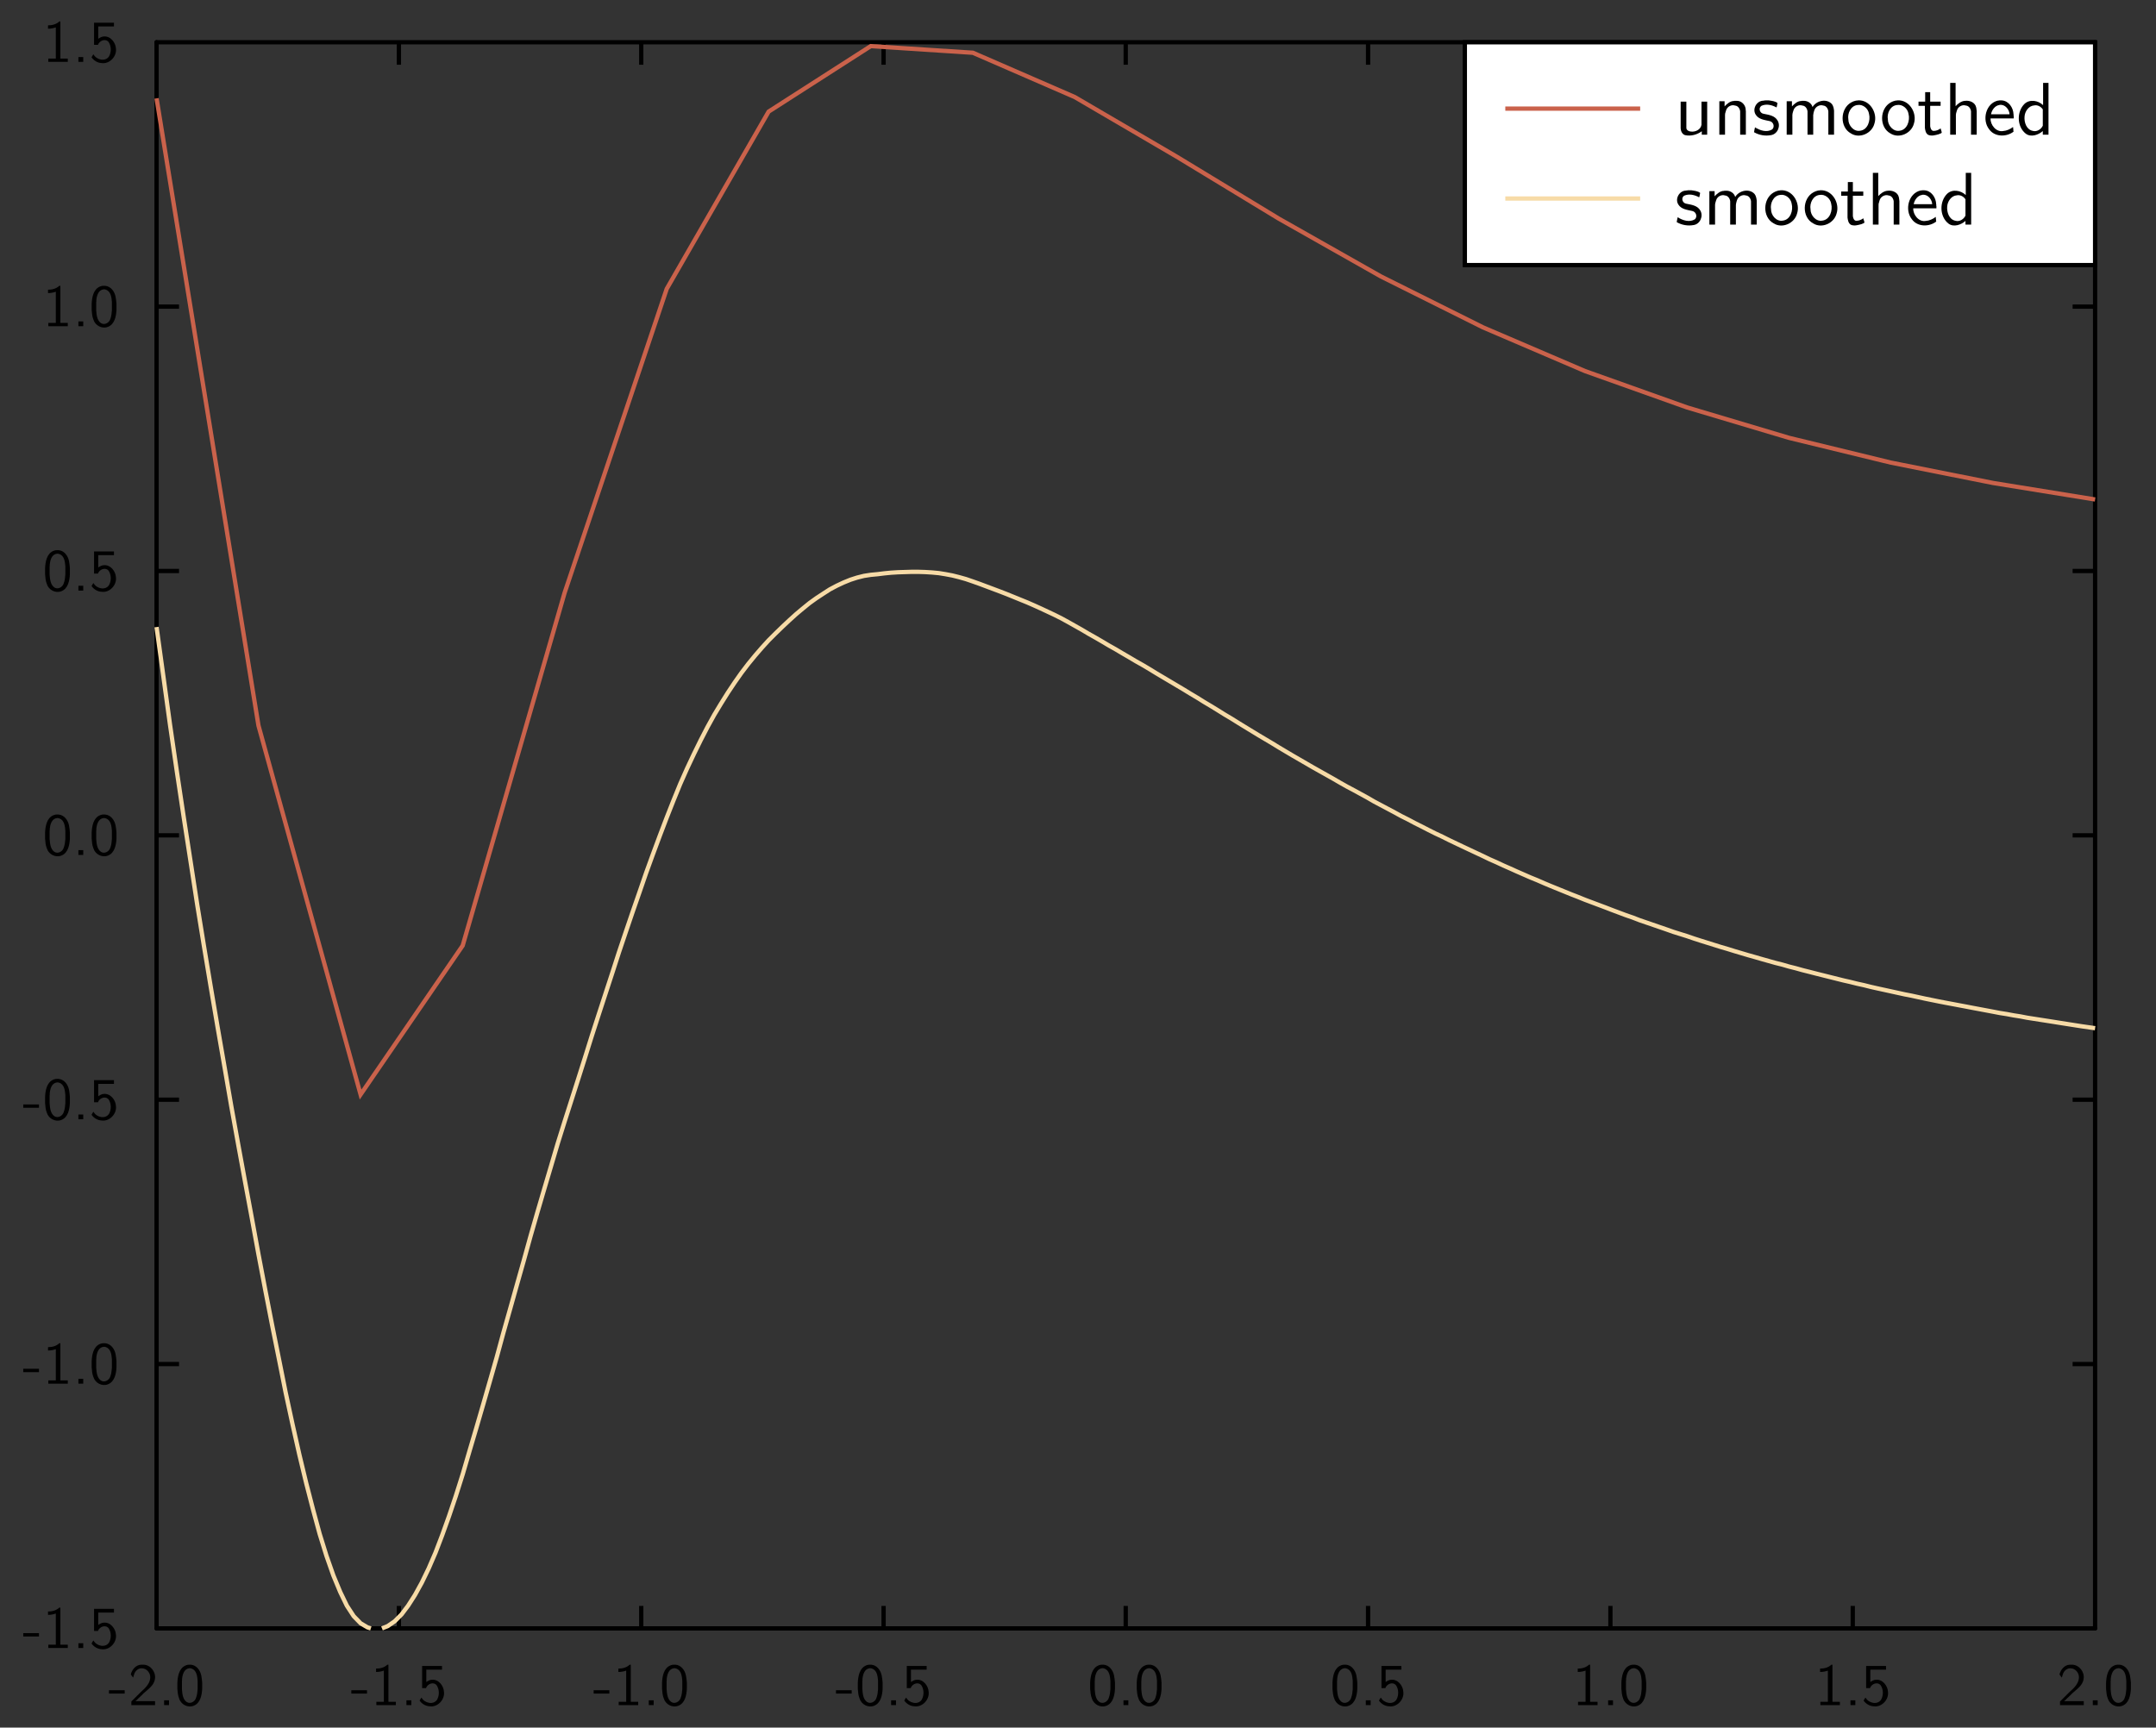 <?xml version="1.0" encoding="UTF-8"?>
<svg xmlns="http://www.w3.org/2000/svg" xmlns:xlink="http://www.w3.org/1999/xlink" width="285.465pt" height="228.772pt" viewBox="0 0 285.465 228.772" version="1.1">
<rect x="0" y="0" width="285.465" height="228.772" fill="#333333" stroke="none"/>
<g id="surface1">
<path style="fill:none;stroke-width:0.02;stroke-linecap:butt;stroke-linejoin:miter;stroke:rgb(0%,0%,0%);stroke-opacity:1;stroke-miterlimit:10;" d="M 0.696 1.663 L 0.801 1.663 " transform="matrix(28.346,0,0,-28.346,1,227.772)"/>
<path style="fill:none;stroke-width:0.02;stroke-linecap:butt;stroke-linejoin:miter;stroke:rgb(0%,0%,0%);stroke-opacity:1;stroke-miterlimit:10;" d="M 0.696 2.898 L 0.801 2.898 " transform="matrix(28.346,0,0,-28.346,1,227.772)"/>
<path style="fill:none;stroke-width:0.02;stroke-linecap:butt;stroke-linejoin:miter;stroke:rgb(0%,0%,0%);stroke-opacity:1;stroke-miterlimit:10;" d="M 0.696 4.133 L 0.801 4.133 " transform="matrix(28.346,0,0,-28.346,1,227.772)"/>
<path style="fill:none;stroke-width:0.02;stroke-linecap:butt;stroke-linejoin:miter;stroke:rgb(0%,0%,0%);stroke-opacity:1;stroke-miterlimit:10;" d="M 0.696 5.368 L 0.801 5.368 " transform="matrix(28.346,0,0,-28.346,1,227.772)"/>
<path style="fill:none;stroke-width:0.02;stroke-linecap:butt;stroke-linejoin:miter;stroke:rgb(0%,0%,0%);stroke-opacity:1;stroke-miterlimit:10;" d="M 0.696 6.603 L 0.801 6.603 " transform="matrix(28.346,0,0,-28.346,1,227.772)"/>
<path style="fill:none;stroke-width:0.02;stroke-linecap:round;stroke-linejoin:miter;stroke:rgb(0%,0%,0%);stroke-opacity:1;stroke-miterlimit:10;" d="M 0.696 0.428 L 0.696 7.838 " transform="matrix(28.346,0,0,-28.346,1,227.772)"/>
<path style=" stroke:none;fill-rule:nonzero;fill:rgb(0%,0%,0%);fill-opacity:1;" d="M 5.16 216.266 L 5.16 216.711 L 3.078 216.711 L 3.078 216.266 Z M 5.16 216.266 Z M 5.16 216.266 "/>
<path style=" stroke:none;fill-rule:nonzero;fill:rgb(0%,0%,0%);fill-opacity:1;" d="M 7.992 212.887 L 7.992 217.781 L 8 217.797 L 8.977 217.797 L 8.977 218.234 L 6.398 218.234 L 6.398 217.797 L 7.375 217.797 L 7.391 217.781 L 7.391 213.672 C 7.055 213.781 6.707 213.855 6.359 213.848 L 6.359 213.402 C 6.883 213.41 7.453 213.266 7.852 212.887 Z M 7.992 212.887 Z M 7.992 212.887 "/>
<path style=" stroke:none;fill-rule:nonzero;fill:rgb(0%,0%,0%);fill-opacity:1;" d="M 11.023 217.602 L 11.023 218.234 L 10.383 218.234 L 10.383 217.602 Z M 11.023 217.602 Z M 11.023 217.602 "/>
<path style=" stroke:none;fill-rule:nonzero;fill:rgb(0%,0%,0%);fill-opacity:1;" d="M 15.09 213.051 L 15.09 213.543 L 13.023 213.543 L 13.008 213.551 L 13.008 215.18 C 13.199 215.051 13.469 214.887 13.723 214.879 C 14.621 214.781 15.309 215.664 15.352 216.48 C 15.477 217.52 14.5 218.555 13.453 218.395 C 12.93 218.379 12.422 218.07 12.121 217.641 C 12.207 217.52 12.277 217.316 12.383 217.242 C 12.754 217.973 13.961 218.266 14.445 217.496 C 14.754 216.918 14.746 216.18 14.391 215.625 C 13.977 215.094 13.16 215.418 12.969 215.98 L 12.453 215.98 L 12.453 213.051 Z M 15.09 213.051 Z M 15.09 213.051 "/>
<path style=" stroke:none;fill-rule:nonzero;fill:rgb(0%,0%,0%);fill-opacity:1;" d="M 5.16 181.258 L 5.16 181.703 L 3.078 181.703 L 3.078 181.258 Z M 5.16 181.258 Z M 5.16 181.258 "/>
<path style=" stroke:none;fill-rule:nonzero;fill:rgb(0%,0%,0%);fill-opacity:1;" d="M 7.992 177.879 L 7.992 182.777 L 8 182.793 L 8.977 182.793 L 8.977 183.227 L 6.398 183.227 L 6.398 182.793 L 7.375 182.793 L 7.391 182.777 L 7.391 178.664 C 7.055 178.773 6.707 178.848 6.359 178.84 L 6.359 178.395 C 6.883 178.402 7.453 178.258 7.852 177.879 Z M 7.992 177.879 Z M 7.992 177.879 "/>
<path style=" stroke:none;fill-rule:nonzero;fill:rgb(0%,0%,0%);fill-opacity:1;" d="M 11.023 182.594 L 11.023 183.227 L 10.383 183.227 L 10.383 182.594 Z M 11.023 182.594 Z M 11.023 182.594 "/>
<path style=" stroke:none;fill-rule:nonzero;fill:rgb(0%,0%,0%);fill-opacity:1;" d="M 13.914 177.879 C 14.668 177.934 15.168 178.625 15.301 179.324 C 15.375 179.641 15.391 179.941 15.422 180.258 L 15.422 181.07 C 15.383 181.895 15.184 182.98 14.285 183.316 C 13.508 183.625 12.598 183.141 12.367 182.348 C 12.191 181.926 12.176 181.496 12.137 181.07 L 12.137 180.258 C 12.176 179.434 12.352 178.34 13.238 177.973 L 13.277 177.957 L 13.309 177.949 L 13.352 177.934 L 13.469 177.902 L 13.539 177.887 L 13.629 177.887 L 13.645 177.879 Z M 13.914 177.879 Z M 13.668 178.363 C 13 178.441 12.801 179.242 12.754 179.785 L 12.754 179.996 L 12.738 180.012 L 12.738 181.117 C 12.785 181.688 12.824 182.426 13.352 182.809 C 13.836 183.141 14.477 182.77 14.613 182.25 C 14.754 181.871 14.785 181.496 14.816 181.117 L 14.816 180.012 C 14.77 179.434 14.691 178.625 14.023 178.395 L 13.969 178.379 L 13.953 178.363 L 13.883 178.363 L 13.867 178.348 L 13.684 178.348 Z M 13.668 178.363 Z M 13.668 178.363 "/>
<path style=" stroke:none;fill-rule:nonzero;fill:rgb(0%,0%,0%);fill-opacity:1;" d="M 5.16 146.254 L 5.16 146.695 L 3.078 146.695 L 3.078 146.254 Z M 5.16 146.254 Z M 5.16 146.254 "/>
<path style=" stroke:none;fill-rule:nonzero;fill:rgb(0%,0%,0%);fill-opacity:1;" d="M 7.746 142.871 C 8.5 142.926 9 143.617 9.137 144.316 C 9.207 144.633 9.223 144.934 9.254 145.254 L 9.254 146.062 C 9.215 146.887 9.016 147.973 8.121 148.309 C 7.34 148.617 6.43 148.133 6.199 147.34 C 6.023 146.918 6.008 146.492 5.969 146.062 L 5.969 145.254 C 6.008 144.426 6.184 143.332 7.07 142.965 L 7.113 142.949 L 7.145 142.941 L 7.184 142.926 L 7.301 142.895 L 7.375 142.879 L 7.461 142.879 L 7.477 142.871 Z M 7.746 142.871 Z M 7.5 143.355 C 6.832 143.434 6.637 144.234 6.586 144.777 L 6.586 144.988 L 6.57 145.008 L 6.57 146.109 C 6.621 146.68 6.66 147.418 7.184 147.801 C 7.668 148.133 8.309 147.762 8.445 147.246 C 8.586 146.863 8.621 146.492 8.652 146.109 L 8.652 145.008 C 8.605 144.426 8.523 143.617 7.859 143.387 L 7.801 143.371 L 7.785 143.355 L 7.715 143.355 L 7.699 143.34 L 7.516 143.34 Z M 7.5 143.355 Z M 7.5 143.355 "/>
<path style=" stroke:none;fill-rule:nonzero;fill:rgb(0%,0%,0%);fill-opacity:1;" d="M 11.023 147.586 L 11.023 148.219 L 10.383 148.219 L 10.383 147.586 Z M 11.023 147.586 Z M 11.023 147.586 "/>
<path style=" stroke:none;fill-rule:nonzero;fill:rgb(0%,0%,0%);fill-opacity:1;" d="M 15.09 143.039 L 15.09 143.531 L 13.023 143.531 L 13.008 143.539 L 13.008 145.164 C 13.199 145.039 13.469 144.871 13.723 144.863 C 14.621 144.77 15.309 145.648 15.352 146.465 C 15.477 147.508 14.5 148.539 13.453 148.379 C 12.93 148.363 12.422 148.055 12.121 147.625 C 12.207 147.508 12.277 147.301 12.383 147.227 C 12.754 147.957 13.961 148.254 14.445 147.48 C 14.754 146.902 14.746 146.164 14.391 145.609 C 13.977 145.078 13.16 145.402 12.969 145.965 L 12.453 145.965 L 12.453 143.039 Z M 15.09 143.039 Z M 15.09 143.039 "/>
<path style=" stroke:none;fill-rule:nonzero;fill:rgb(0%,0%,0%);fill-opacity:1;" d="M 7.746 107.863 C 8.5 107.918 9 108.609 9.137 109.309 C 9.207 109.625 9.223 109.926 9.254 110.246 L 9.254 111.055 C 9.215 111.879 9.016 112.969 8.121 113.301 C 7.34 113.609 6.43 113.125 6.199 112.332 C 6.023 111.91 6.008 111.484 5.969 111.055 L 5.969 110.246 C 6.008 109.418 6.184 108.324 7.07 107.957 L 7.113 107.941 L 7.145 107.934 L 7.184 107.918 L 7.301 107.887 L 7.375 107.871 L 7.461 107.871 L 7.477 107.863 Z M 7.746 107.863 Z M 7.5 108.348 C 6.832 108.426 6.637 109.23 6.586 109.77 L 6.586 109.984 L 6.57 110 L 6.57 111.102 C 6.621 111.672 6.66 112.41 7.184 112.793 C 7.668 113.125 8.309 112.754 8.445 112.238 C 8.586 111.855 8.621 111.484 8.652 111.102 L 8.652 110 C 8.605 109.418 8.523 108.609 7.859 108.379 L 7.801 108.363 L 7.785 108.348 L 7.715 108.348 L 7.699 108.332 L 7.516 108.332 Z M 7.5 108.348 Z M 7.5 108.348 "/>
<path style=" stroke:none;fill-rule:nonzero;fill:rgb(0%,0%,0%);fill-opacity:1;" d="M 11.023 112.578 L 11.023 113.215 L 10.383 113.215 L 10.383 112.578 Z M 11.023 112.578 Z M 11.023 112.578 "/>
<path style=" stroke:none;fill-rule:nonzero;fill:rgb(0%,0%,0%);fill-opacity:1;" d="M 13.914 107.863 C 14.668 107.918 15.168 108.609 15.301 109.309 C 15.375 109.625 15.391 109.926 15.422 110.246 L 15.422 111.055 C 15.383 111.879 15.184 112.969 14.285 113.301 C 13.508 113.609 12.598 113.125 12.367 112.332 C 12.191 111.91 12.176 111.484 12.137 111.055 L 12.137 110.246 C 12.176 109.418 12.352 108.324 13.238 107.957 L 13.277 107.941 L 13.309 107.934 L 13.352 107.918 L 13.469 107.887 L 13.539 107.871 L 13.629 107.871 L 13.645 107.863 Z M 13.914 107.863 Z M 13.668 108.348 C 13 108.426 12.801 109.23 12.754 109.77 L 12.754 109.984 L 12.738 110 L 12.738 111.102 C 12.785 111.672 12.824 112.41 13.352 112.793 C 13.836 113.125 14.477 112.754 14.613 112.238 C 14.754 111.855 14.785 111.484 14.816 111.102 L 14.816 110 C 14.77 109.418 14.691 108.609 14.023 108.379 L 13.969 108.363 L 13.953 108.348 L 13.883 108.348 L 13.867 108.332 L 13.684 108.332 Z M 13.668 108.348 Z M 13.668 108.348 "/>
<path style=" stroke:none;fill-rule:nonzero;fill:rgb(0%,0%,0%);fill-opacity:1;" d="M 7.746 72.855 C 8.5 72.91 9 73.602 9.137 74.301 C 9.207 74.617 9.223 74.918 9.254 75.238 L 9.254 76.047 C 9.215 76.871 9.016 77.961 8.121 78.293 C 7.34 78.602 6.43 78.117 6.199 77.324 C 6.023 76.902 6.008 76.477 5.969 76.047 L 5.969 75.238 C 6.008 74.41 6.184 73.316 7.07 72.953 L 7.113 72.938 L 7.145 72.926 L 7.184 72.91 L 7.301 72.879 L 7.375 72.863 L 7.461 72.863 L 7.477 72.855 Z M 7.746 72.855 Z M 7.5 73.34 C 6.832 73.418 6.637 74.223 6.586 74.762 L 6.586 74.977 L 6.57 74.992 L 6.57 76.094 C 6.621 76.664 6.66 77.402 7.184 77.785 C 7.668 78.117 8.309 77.746 8.445 77.23 C 8.586 76.848 8.621 76.477 8.652 76.094 L 8.652 74.992 C 8.605 74.41 8.523 73.602 7.859 73.371 L 7.801 73.355 L 7.785 73.34 L 7.715 73.34 L 7.699 73.324 L 7.516 73.324 Z M 7.5 73.34 Z M 7.5 73.34 "/>
<path style=" stroke:none;fill-rule:nonzero;fill:rgb(0%,0%,0%);fill-opacity:1;" d="M 11.023 77.57 L 11.023 78.207 L 10.383 78.207 L 10.383 77.57 Z M 11.023 77.57 Z M 11.023 77.57 "/>
<path style=" stroke:none;fill-rule:nonzero;fill:rgb(0%,0%,0%);fill-opacity:1;" d="M 15.09 73.023 L 15.09 73.516 L 13.023 73.516 L 13.008 73.523 L 13.008 75.148 C 13.199 75.023 13.469 74.855 13.723 74.848 C 14.621 74.754 15.309 75.633 15.352 76.453 C 15.477 77.492 14.5 78.523 13.453 78.363 C 12.93 78.348 12.422 78.039 12.121 77.609 C 12.207 77.492 12.277 77.285 12.383 77.215 C 12.754 77.945 13.961 78.238 14.445 77.469 C 14.754 76.887 14.746 76.148 14.391 75.594 C 13.977 75.062 13.16 75.387 12.969 75.953 L 12.453 75.953 L 12.453 73.023 Z M 15.09 73.023 Z M 15.09 73.023 "/>
<path style=" stroke:none;fill-rule:nonzero;fill:rgb(0%,0%,0%);fill-opacity:1;" d="M 7.992 37.848 L 7.992 42.746 L 8 42.762 L 8.977 42.762 L 8.977 43.199 L 6.398 43.199 L 6.398 42.762 L 7.375 42.762 L 7.391 42.746 L 7.391 38.633 C 7.055 38.746 6.707 38.816 6.359 38.809 L 6.359 38.363 C 6.883 38.371 7.453 38.23 7.852 37.848 Z M 7.992 37.848 Z M 7.992 37.848 "/>
<path style=" stroke:none;fill-rule:nonzero;fill:rgb(0%,0%,0%);fill-opacity:1;" d="M 11.023 42.562 L 11.023 43.199 L 10.383 43.199 L 10.383 42.562 Z M 11.023 42.562 Z M 11.023 42.562 "/>
<path style=" stroke:none;fill-rule:nonzero;fill:rgb(0%,0%,0%);fill-opacity:1;" d="M 13.914 37.848 C 14.668 37.906 15.168 38.594 15.301 39.293 C 15.375 39.609 15.391 39.914 15.422 40.23 L 15.422 41.039 C 15.383 41.863 15.184 42.953 14.285 43.285 C 13.508 43.594 12.598 43.109 12.367 42.316 C 12.191 41.898 12.176 41.469 12.137 41.039 L 12.137 40.23 C 12.176 39.406 12.352 38.309 13.238 37.945 L 13.277 37.93 L 13.309 37.922 L 13.352 37.906 L 13.469 37.871 L 13.539 37.855 L 13.629 37.855 L 13.645 37.848 Z M 13.914 37.848 Z M 13.668 38.332 C 13 38.414 12.801 39.215 12.754 39.754 L 12.754 39.969 L 12.738 39.984 L 12.738 41.086 C 12.785 41.66 12.824 42.398 13.352 42.777 C 13.836 43.109 14.477 42.738 14.613 42.223 C 14.754 41.84 14.785 41.469 14.816 41.086 L 14.816 39.984 C 14.77 39.406 14.691 38.594 14.023 38.363 L 13.969 38.348 L 13.953 38.332 L 13.883 38.332 L 13.867 38.316 L 13.684 38.316 Z M 13.668 38.332 Z M 13.668 38.332 "/>
<path style=" stroke:none;fill-rule:nonzero;fill:rgb(0%,0%,0%);fill-opacity:1;" d="M 7.992 2.84 L 7.992 7.738 L 8 7.754 L 8.977 7.754 L 8.977 8.191 L 6.398 8.191 L 6.398 7.754 L 7.375 7.754 L 7.391 7.738 L 7.391 3.629 C 7.055 3.738 6.707 3.809 6.359 3.801 L 6.359 3.355 C 6.883 3.363 7.453 3.223 7.852 2.84 Z M 7.992 2.84 Z M 7.992 2.84 "/>
<path style=" stroke:none;fill-rule:nonzero;fill:rgb(0%,0%,0%);fill-opacity:1;" d="M 11.023 7.555 L 11.023 8.191 L 10.383 8.191 L 10.383 7.555 Z M 11.023 7.555 Z M 11.023 7.555 "/>
<path style=" stroke:none;fill-rule:nonzero;fill:rgb(0%,0%,0%);fill-opacity:1;" d="M 15.09 3.008 L 15.09 3.5 L 13.023 3.5 L 13.008 3.508 L 13.008 5.137 C 13.199 5.008 13.469 4.84 13.723 4.832 C 14.621 4.738 15.309 5.621 15.352 6.438 C 15.477 7.477 14.5 8.508 13.453 8.352 C 12.93 8.332 12.422 8.023 12.121 7.594 C 12.207 7.477 12.277 7.27 12.383 7.199 C 12.754 7.93 13.961 8.223 14.445 7.453 C 14.754 6.875 14.746 6.137 14.391 5.578 C 13.977 5.047 13.16 5.375 12.969 5.938 L 12.453 5.938 L 12.453 3.008 Z M 15.09 3.008 Z M 15.09 3.008 "/>
<path style="fill:none;stroke-width:0.02;stroke-linecap:butt;stroke-linejoin:miter;stroke:rgb(0%,0%,0%);stroke-opacity:1;stroke-miterlimit:10;" d="M 9.751 1.663 L 9.646 1.663 " transform="matrix(28.346,0,0,-28.346,1,227.772)"/>
<path style="fill:none;stroke-width:0.02;stroke-linecap:butt;stroke-linejoin:miter;stroke:rgb(0%,0%,0%);stroke-opacity:1;stroke-miterlimit:10;" d="M 9.751 2.898 L 9.646 2.898 " transform="matrix(28.346,0,0,-28.346,1,227.772)"/>
<path style="fill:none;stroke-width:0.02;stroke-linecap:butt;stroke-linejoin:miter;stroke:rgb(0%,0%,0%);stroke-opacity:1;stroke-miterlimit:10;" d="M 9.751 4.133 L 9.646 4.133 " transform="matrix(28.346,0,0,-28.346,1,227.772)"/>
<path style="fill:none;stroke-width:0.02;stroke-linecap:butt;stroke-linejoin:miter;stroke:rgb(0%,0%,0%);stroke-opacity:1;stroke-miterlimit:10;" d="M 9.751 5.368 L 9.646 5.368 " transform="matrix(28.346,0,0,-28.346,1,227.772)"/>
<path style="fill:none;stroke-width:0.02;stroke-linecap:butt;stroke-linejoin:miter;stroke:rgb(0%,0%,0%);stroke-opacity:1;stroke-miterlimit:10;" d="M 9.751 6.603 L 9.646 6.603 " transform="matrix(28.346,0,0,-28.346,1,227.772)"/>
<path style="fill:none;stroke-width:0.02;stroke-linecap:round;stroke-linejoin:miter;stroke:rgb(0%,0%,0%);stroke-opacity:1;stroke-miterlimit:10;" d="M 9.751 0.428 L 9.751 7.838 " transform="matrix(28.346,0,0,-28.346,1,227.772)"/>
<path style="fill:none;stroke-width:0.02;stroke-linecap:butt;stroke-linejoin:miter;stroke:rgb(0%,0%,0%);stroke-opacity:1;stroke-miterlimit:10;" d="M 1.828 0.428 L 1.828 0.533 " transform="matrix(28.346,0,0,-28.346,1,227.772)"/>
<path style="fill:none;stroke-width:0.02;stroke-linecap:butt;stroke-linejoin:miter;stroke:rgb(0%,0%,0%);stroke-opacity:1;stroke-miterlimit:10;" d="M 2.96 0.428 L 2.96 0.533 " transform="matrix(28.346,0,0,-28.346,1,227.772)"/>
<path style="fill:none;stroke-width:0.02;stroke-linecap:butt;stroke-linejoin:miter;stroke:rgb(0%,0%,0%);stroke-opacity:1;stroke-miterlimit:10;" d="M 4.092 0.428 L 4.092 0.533 " transform="matrix(28.346,0,0,-28.346,1,227.772)"/>
<path style="fill:none;stroke-width:0.02;stroke-linecap:butt;stroke-linejoin:miter;stroke:rgb(0%,0%,0%);stroke-opacity:1;stroke-miterlimit:10;" d="M 5.223 0.428 L 5.223 0.533 " transform="matrix(28.346,0,0,-28.346,1,227.772)"/>
<path style="fill:none;stroke-width:0.02;stroke-linecap:butt;stroke-linejoin:miter;stroke:rgb(0%,0%,0%);stroke-opacity:1;stroke-miterlimit:10;" d="M 6.355 0.428 L 6.355 0.533 " transform="matrix(28.346,0,0,-28.346,1,227.772)"/>
<path style="fill:none;stroke-width:0.02;stroke-linecap:butt;stroke-linejoin:miter;stroke:rgb(0%,0%,0%);stroke-opacity:1;stroke-miterlimit:10;" d="M 7.487 0.428 L 7.487 0.533 " transform="matrix(28.346,0,0,-28.346,1,227.772)"/>
<path style="fill:none;stroke-width:0.02;stroke-linecap:butt;stroke-linejoin:miter;stroke:rgb(0%,0%,0%);stroke-opacity:1;stroke-miterlimit:10;" d="M 8.619 0.428 L 8.619 0.533 " transform="matrix(28.346,0,0,-28.346,1,227.772)"/>
<path style="fill:none;stroke-width:0.02;stroke-linecap:round;stroke-linejoin:miter;stroke:rgb(0%,0%,0%);stroke-opacity:1;stroke-miterlimit:10;" d="M 0.696 0.428 L 9.751 0.428 " transform="matrix(28.346,0,0,-28.346,1,227.772)"/>
<path style=" stroke:none;fill-rule:nonzero;fill:rgb(0%,0%,0%);fill-opacity:1;" d="M 16.508 223.828 L 16.508 224.27 L 14.43 224.27 L 14.43 223.828 Z M 16.508 223.828 Z M 16.508 223.828 "/>
<path style=" stroke:none;fill-rule:nonzero;fill:rgb(0%,0%,0%);fill-opacity:1;" d="M 19.008 220.445 C 19.93 220.469 20.66 221.414 20.516 222.305 C 20.422 223.191 19.59 223.699 18.992 224.254 L 18.738 224.516 L 18.707 224.535 L 18.391 224.844 L 18.367 224.859 L 18.047 225.176 L 18.016 225.191 L 17.945 225.262 L 17.961 225.273 L 20.531 225.273 L 20.531 225.797 L 17.391 225.797 L 17.391 225.32 L 18.668 224.043 C 19.277 223.508 19.992 222.82 19.883 221.945 C 19.82 221.438 19.391 220.969 18.867 220.93 C 18.336 220.852 17.867 221.27 17.746 221.777 L 17.73 221.805 L 17.715 221.859 L 17.691 221.945 L 17.645 222.121 L 17.637 222.16 C 17.523 222.023 17.406 221.883 17.32 221.73 C 17.477 221.082 18 220.469 18.691 220.445 Z M 19.008 220.445 Z M 19.008 220.445 "/>
<path style=" stroke:none;fill-rule:nonzero;fill:rgb(0%,0%,0%);fill-opacity:1;" d="M 22.375 225.16 L 22.375 225.797 L 21.73 225.797 L 21.73 225.16 Z M 22.375 225.16 Z M 22.375 225.16 "/>
<path style=" stroke:none;fill-rule:nonzero;fill:rgb(0%,0%,0%);fill-opacity:1;" d="M 25.262 220.445 C 26.016 220.5 26.516 221.191 26.652 221.891 C 26.723 222.207 26.738 222.508 26.77 222.828 L 26.77 223.637 C 26.73 224.461 26.535 225.551 25.637 225.883 C 24.859 226.191 23.945 225.707 23.715 224.914 C 23.543 224.492 23.523 224.066 23.484 223.637 L 23.484 222.828 C 23.523 222 23.699 220.906 24.59 220.543 L 24.629 220.523 L 24.66 220.516 L 24.699 220.5 L 24.82 220.469 L 24.891 220.453 L 24.977 220.453 L 24.992 220.445 Z M 25.262 220.445 Z M 25.016 220.93 C 24.352 221.008 24.152 221.812 24.105 222.352 L 24.105 222.566 L 24.09 222.582 L 24.09 223.684 C 24.137 224.254 24.176 224.992 24.699 225.375 C 25.184 225.707 25.828 225.336 25.961 224.82 C 26.105 224.438 26.137 224.066 26.168 223.684 L 26.168 222.582 C 26.121 222 26.043 221.191 25.375 220.961 L 25.32 220.945 L 25.305 220.93 L 25.23 220.93 L 25.215 220.914 L 25.035 220.914 Z M 25.016 220.93 Z M 25.016 220.93 "/>
<path style=" stroke:none;fill-rule:nonzero;fill:rgb(0%,0%,0%);fill-opacity:1;" d="M 48.594 223.828 L 48.594 224.27 L 46.516 224.27 L 46.516 223.828 Z M 48.594 223.828 Z M 48.594 223.828 "/>
<path style=" stroke:none;fill-rule:nonzero;fill:rgb(0%,0%,0%);fill-opacity:1;" d="M 51.43 220.445 L 51.43 225.344 L 51.438 225.359 L 52.414 225.359 L 52.414 225.797 L 49.832 225.797 L 49.832 225.359 L 50.809 225.359 L 50.824 225.344 L 50.824 221.23 C 50.492 221.344 50.145 221.414 49.793 221.406 L 49.793 220.961 C 50.316 220.969 50.891 220.828 51.285 220.445 Z M 51.43 220.445 Z M 51.43 220.445 "/>
<path style=" stroke:none;fill-rule:nonzero;fill:rgb(0%,0%,0%);fill-opacity:1;" d="M 54.461 225.16 L 54.461 225.797 L 53.816 225.797 L 53.816 225.16 Z M 54.461 225.16 Z M 54.461 225.16 "/>
<path style=" stroke:none;fill-rule:nonzero;fill:rgb(0%,0%,0%);fill-opacity:1;" d="M 58.523 220.613 L 58.523 221.105 L 56.461 221.105 L 56.445 221.113 L 56.445 222.738 C 56.637 222.613 56.906 222.445 57.16 222.438 C 58.055 222.344 58.746 223.223 58.785 224.043 C 58.914 225.082 57.938 226.113 56.891 225.953 C 56.367 225.938 55.855 225.629 55.555 225.199 C 55.645 225.082 55.715 224.875 55.816 224.805 C 56.191 225.535 57.398 225.828 57.883 225.059 C 58.191 224.477 58.184 223.738 57.824 223.184 C 57.414 222.652 56.594 222.977 56.406 223.543 L 55.891 223.543 L 55.891 220.613 Z M 58.523 220.613 Z M 58.523 220.613 "/>
<path style=" stroke:none;fill-rule:nonzero;fill:rgb(0%,0%,0%);fill-opacity:1;" d="M 80.68 223.828 L 80.68 224.27 L 78.602 224.27 L 78.602 223.828 Z M 80.68 223.828 Z M 80.68 223.828 "/>
<path style=" stroke:none;fill-rule:nonzero;fill:rgb(0%,0%,0%);fill-opacity:1;" d="M 83.516 220.445 L 83.516 225.344 L 83.523 225.359 L 84.5 225.359 L 84.5 225.797 L 81.918 225.797 L 81.918 225.359 L 82.895 225.359 L 82.91 225.344 L 82.91 221.23 C 82.578 221.344 82.23 221.414 81.879 221.406 L 81.879 220.961 C 82.402 220.969 82.977 220.828 83.371 220.445 Z M 83.516 220.445 Z M 83.516 220.445 "/>
<path style=" stroke:none;fill-rule:nonzero;fill:rgb(0%,0%,0%);fill-opacity:1;" d="M 86.547 225.16 L 86.547 225.797 L 85.902 225.797 L 85.902 225.16 Z M 86.547 225.16 Z M 86.547 225.16 "/>
<path style=" stroke:none;fill-rule:nonzero;fill:rgb(0%,0%,0%);fill-opacity:1;" d="M 89.438 220.445 C 90.191 220.5 90.691 221.191 90.824 221.891 C 90.895 222.207 90.91 222.508 90.945 222.828 L 90.945 223.637 C 90.902 224.461 90.707 225.551 89.809 225.883 C 89.031 226.191 88.117 225.707 87.887 224.914 C 87.715 224.492 87.699 224.066 87.656 223.637 L 87.656 222.828 C 87.699 222 87.871 220.906 88.762 220.543 L 88.801 220.523 L 88.832 220.516 L 88.871 220.5 L 88.992 220.469 L 89.062 220.453 L 89.148 220.453 L 89.164 220.445 Z M 89.438 220.445 Z M 89.191 220.93 C 88.523 221.008 88.324 221.812 88.277 222.352 L 88.277 222.566 L 88.262 222.582 L 88.262 223.684 C 88.309 224.254 88.348 224.992 88.871 225.375 C 89.355 225.707 90 225.336 90.133 224.82 C 90.277 224.438 90.309 224.066 90.34 223.684 L 90.34 222.582 C 90.293 222 90.215 221.191 89.547 220.961 L 89.492 220.945 L 89.477 220.93 L 89.402 220.93 L 89.387 220.914 L 89.207 220.914 Z M 89.191 220.93 Z M 89.191 220.93 "/>
<path style=" stroke:none;fill-rule:nonzero;fill:rgb(0%,0%,0%);fill-opacity:1;" d="M 112.766 223.828 L 112.766 224.27 L 110.688 224.27 L 110.688 223.828 Z M 112.766 223.828 Z M 112.766 223.828 "/>
<path style=" stroke:none;fill-rule:nonzero;fill:rgb(0%,0%,0%);fill-opacity:1;" d="M 115.355 220.445 C 116.109 220.5 116.609 221.191 116.742 221.891 C 116.816 222.207 116.832 222.508 116.863 222.828 L 116.863 223.637 C 116.824 224.461 116.625 225.551 115.727 225.883 C 114.949 226.191 114.039 225.707 113.809 224.914 C 113.633 224.492 113.617 224.066 113.578 223.637 L 113.578 222.828 C 113.617 222 113.793 220.906 114.68 220.543 L 114.719 220.523 L 114.75 220.516 L 114.793 220.5 L 114.91 220.469 L 114.98 220.453 L 115.07 220.453 L 115.086 220.445 Z M 115.355 220.445 Z M 115.109 220.93 C 114.441 221.008 114.242 221.812 114.195 222.352 L 114.195 222.566 L 114.18 222.582 L 114.18 223.684 C 114.227 224.254 114.266 224.992 114.793 225.375 C 115.277 225.707 115.918 225.336 116.055 224.82 C 116.195 224.438 116.227 224.066 116.258 223.684 L 116.258 222.582 C 116.211 222 116.133 221.191 115.465 220.961 L 115.41 220.945 L 115.395 220.93 L 115.324 220.93 L 115.309 220.914 L 115.125 220.914 Z M 115.109 220.93 Z M 115.109 220.93 "/>
<path style=" stroke:none;fill-rule:nonzero;fill:rgb(0%,0%,0%);fill-opacity:1;" d="M 118.633 225.16 L 118.633 225.797 L 117.988 225.797 L 117.988 225.16 Z M 118.633 225.16 Z M 118.633 225.16 "/>
<path style=" stroke:none;fill-rule:nonzero;fill:rgb(0%,0%,0%);fill-opacity:1;" d="M 122.695 220.613 L 122.695 221.105 L 120.633 221.105 L 120.617 221.113 L 120.617 222.738 C 120.809 222.613 121.078 222.445 121.332 222.438 C 122.227 222.344 122.918 223.223 122.957 224.043 C 123.086 225.082 122.109 226.113 121.062 225.953 C 120.539 225.938 120.031 225.629 119.727 225.199 C 119.816 225.082 119.887 224.875 119.988 224.805 C 120.363 225.535 121.57 225.828 122.055 225.059 C 122.363 224.477 122.355 223.738 122 223.184 C 121.586 222.652 120.77 222.977 120.578 223.543 L 120.062 223.543 L 120.062 220.613 Z M 122.695 220.613 Z M 122.695 220.613 "/>
<path style=" stroke:none;fill-rule:nonzero;fill:rgb(0%,0%,0%);fill-opacity:1;" d="M 146.121 220.445 C 146.875 220.5 147.375 221.191 147.508 221.891 C 147.578 222.207 147.594 222.508 147.629 222.828 L 147.629 223.637 C 147.586 224.461 147.391 225.551 146.492 225.883 C 145.715 226.191 144.801 225.707 144.57 224.914 C 144.398 224.492 144.383 224.066 144.34 223.637 L 144.34 222.828 C 144.383 222 144.555 220.906 145.445 220.543 L 145.484 220.523 L 145.516 220.516 L 145.555 220.5 L 145.676 220.469 L 145.746 220.453 L 145.832 220.453 L 145.848 220.445 Z M 146.121 220.445 Z M 145.875 220.93 C 145.207 221.008 145.008 221.812 144.961 222.352 L 144.961 222.566 L 144.945 222.582 L 144.945 223.684 C 144.992 224.254 145.031 224.992 145.555 225.375 C 146.039 225.707 146.684 225.336 146.816 224.82 C 146.961 224.438 146.992 224.066 147.023 223.684 L 147.023 222.582 C 146.977 222 146.898 221.191 146.23 220.961 L 146.176 220.945 L 146.16 220.93 L 146.086 220.93 L 146.07 220.914 L 145.891 220.914 Z M 145.875 220.93 Z M 145.875 220.93 "/>
<path style=" stroke:none;fill-rule:nonzero;fill:rgb(0%,0%,0%);fill-opacity:1;" d="M 149.398 225.16 L 149.398 225.797 L 148.754 225.797 L 148.754 225.16 Z M 149.398 225.16 Z M 149.398 225.16 "/>
<path style=" stroke:none;fill-rule:nonzero;fill:rgb(0%,0%,0%);fill-opacity:1;" d="M 152.285 220.445 C 153.039 220.5 153.539 221.191 153.676 221.891 C 153.746 222.207 153.762 222.508 153.793 222.828 L 153.793 223.637 C 153.754 224.461 153.555 225.551 152.66 225.883 C 151.883 226.191 150.969 225.707 150.738 224.914 C 150.562 224.492 150.547 224.066 150.508 223.637 L 150.508 222.828 C 150.547 222 150.723 220.906 151.613 220.543 L 151.652 220.523 L 151.684 220.516 L 151.723 220.5 L 151.844 220.469 L 151.914 220.453 L 152 220.453 L 152.016 220.445 Z M 152.285 220.445 Z M 152.039 220.93 C 151.375 221.008 151.176 221.812 151.129 222.352 L 151.129 222.566 L 151.113 222.582 L 151.113 223.684 C 151.16 224.254 151.199 224.992 151.723 225.375 C 152.207 225.707 152.852 225.336 152.984 224.82 C 153.129 224.438 153.16 224.066 153.191 223.684 L 153.191 222.582 C 153.145 222 153.062 221.191 152.398 220.961 L 152.344 220.945 L 152.324 220.93 L 152.254 220.93 L 152.238 220.914 L 152.055 220.914 Z M 152.039 220.93 Z M 152.039 220.93 "/>
<path style=" stroke:none;fill-rule:nonzero;fill:rgb(0%,0%,0%);fill-opacity:1;" d="M 178.207 220.445 C 178.961 220.5 179.461 221.191 179.594 221.891 C 179.664 222.207 179.684 222.508 179.715 222.828 L 179.715 223.637 C 179.676 224.461 179.477 225.551 178.578 225.883 C 177.801 226.191 176.887 225.707 176.656 224.914 C 176.484 224.492 176.469 224.066 176.426 223.637 L 176.426 222.828 C 176.469 222 176.641 220.906 177.531 220.543 L 177.57 220.523 L 177.602 220.516 L 177.641 220.5 L 177.762 220.469 L 177.832 220.453 L 177.918 220.453 L 177.938 220.445 Z M 178.207 220.445 Z M 177.961 220.93 C 177.293 221.008 177.094 221.812 177.047 222.352 L 177.047 222.566 L 177.031 222.582 L 177.031 223.684 C 177.078 224.254 177.117 224.992 177.641 225.375 C 178.125 225.707 178.77 225.336 178.902 224.82 C 179.047 224.438 179.078 224.066 179.109 223.684 L 179.109 222.582 C 179.062 222 178.984 221.191 178.316 220.961 L 178.262 220.945 L 178.246 220.93 L 178.172 220.93 L 178.156 220.914 L 177.977 220.914 Z M 177.961 220.93 Z M 177.961 220.93 "/>
<path style=" stroke:none;fill-rule:nonzero;fill:rgb(0%,0%,0%);fill-opacity:1;" d="M 181.484 225.16 L 181.484 225.797 L 180.84 225.797 L 180.84 225.16 Z M 181.484 225.16 Z M 181.484 225.16 "/>
<path style=" stroke:none;fill-rule:nonzero;fill:rgb(0%,0%,0%);fill-opacity:1;" d="M 185.547 220.613 L 185.547 221.105 L 183.484 221.105 L 183.469 221.113 L 183.469 222.738 C 183.66 222.613 183.93 222.445 184.184 222.438 C 185.078 222.344 185.77 223.223 185.809 224.043 C 185.938 225.082 184.961 226.113 183.914 225.953 C 183.387 225.938 182.879 225.629 182.578 225.199 C 182.668 225.082 182.738 224.875 182.84 224.805 C 183.215 225.535 184.422 225.828 184.906 225.059 C 185.215 224.477 185.207 223.738 184.848 223.184 C 184.438 222.652 183.617 222.977 183.43 223.543 L 182.914 223.543 L 182.914 220.613 Z M 185.547 220.613 Z M 185.547 220.613 "/>
<path style=" stroke:none;fill-rule:nonzero;fill:rgb(0%,0%,0%);fill-opacity:1;" d="M 210.539 220.445 L 210.539 225.344 L 210.547 225.359 L 211.523 225.359 L 211.523 225.797 L 208.941 225.797 L 208.941 225.359 L 209.918 225.359 L 209.934 225.344 L 209.934 221.23 C 209.602 221.344 209.25 221.414 208.902 221.406 L 208.902 220.961 C 209.426 220.969 209.996 220.828 210.395 220.445 Z M 210.539 220.445 Z M 210.539 220.445 "/>
<path style=" stroke:none;fill-rule:nonzero;fill:rgb(0%,0%,0%);fill-opacity:1;" d="M 213.57 225.16 L 213.57 225.797 L 212.926 225.797 L 212.926 225.16 Z M 213.57 225.16 Z M 213.57 225.16 "/>
<path style=" stroke:none;fill-rule:nonzero;fill:rgb(0%,0%,0%);fill-opacity:1;" d="M 216.457 220.445 C 217.211 220.5 217.711 221.191 217.848 221.891 C 217.918 222.207 217.934 222.508 217.965 222.828 L 217.965 223.637 C 217.926 224.461 217.73 225.551 216.832 225.883 C 216.055 226.191 215.141 225.707 214.91 224.914 C 214.738 224.492 214.719 224.066 214.68 223.637 L 214.68 222.828 C 214.719 222 214.895 220.906 215.785 220.543 L 215.824 220.523 L 215.855 220.516 L 215.895 220.5 L 216.016 220.469 L 216.086 220.453 L 216.172 220.453 L 216.188 220.445 Z M 216.457 220.445 Z M 216.211 220.93 C 215.547 221.008 215.348 221.812 215.301 222.352 L 215.301 222.566 L 215.285 222.582 L 215.285 223.684 C 215.332 224.254 215.371 224.992 215.895 225.375 C 216.379 225.707 217.023 225.336 217.156 224.82 C 217.301 224.438 217.332 224.066 217.363 223.684 L 217.363 222.582 C 217.316 222 217.238 221.191 216.57 220.961 L 216.516 220.945 L 216.5 220.93 L 216.426 220.93 L 216.41 220.914 L 216.23 220.914 Z M 216.211 220.93 Z M 216.211 220.93 "/>
<path style=" stroke:none;fill-rule:nonzero;fill:rgb(0%,0%,0%);fill-opacity:1;" d="M 242.625 220.445 L 242.625 225.344 L 242.633 225.359 L 243.609 225.359 L 243.609 225.797 L 241.027 225.797 L 241.027 225.359 L 242.004 225.359 L 242.02 225.344 L 242.02 221.23 C 241.688 221.344 241.34 221.414 240.988 221.406 L 240.988 220.961 C 241.512 220.969 242.086 220.828 242.48 220.445 Z M 242.625 220.445 Z M 242.625 220.445 "/>
<path style=" stroke:none;fill-rule:nonzero;fill:rgb(0%,0%,0%);fill-opacity:1;" d="M 245.656 225.16 L 245.656 225.797 L 245.012 225.797 L 245.012 225.16 Z M 245.656 225.16 Z M 245.656 225.16 "/>
<path style=" stroke:none;fill-rule:nonzero;fill:rgb(0%,0%,0%);fill-opacity:1;" d="M 249.719 220.613 L 249.719 221.105 L 247.656 221.105 L 247.641 221.113 L 247.641 222.738 C 247.832 222.613 248.102 222.445 248.355 222.438 C 249.25 222.344 249.941 223.223 249.98 224.043 C 250.109 225.082 249.133 226.113 248.086 225.953 C 247.562 225.938 247.051 225.629 246.75 225.199 C 246.84 225.082 246.91 224.875 247.012 224.805 C 247.387 225.535 248.594 225.828 249.078 225.059 C 249.387 224.477 249.379 223.738 249.02 223.184 C 248.609 222.652 247.789 222.977 247.602 223.543 L 247.086 223.543 L 247.086 220.613 Z M 249.719 220.613 Z M 249.719 220.613 "/>
<path style=" stroke:none;fill-rule:nonzero;fill:rgb(0%,0%,0%);fill-opacity:1;" d="M 274.375 220.445 C 275.297 220.469 276.027 221.414 275.883 222.305 C 275.789 223.191 274.957 223.699 274.359 224.254 L 274.105 224.516 L 274.074 224.535 L 273.758 224.844 L 273.734 224.859 L 273.418 225.176 L 273.383 225.191 L 273.312 225.262 L 273.328 225.273 L 275.902 225.273 L 275.902 225.797 L 272.758 225.797 L 272.758 225.32 L 274.035 224.043 C 274.648 223.508 275.359 222.82 275.25 221.945 C 275.188 221.438 274.758 220.969 274.234 220.93 C 273.703 220.852 273.234 221.27 273.113 221.777 L 273.098 221.805 L 273.082 221.859 L 273.059 221.945 L 273.012 222.121 L 273.004 222.16 C 272.891 222.023 272.773 221.883 272.688 221.73 C 272.844 221.082 273.367 220.469 274.059 220.445 Z M 274.375 220.445 Z M 274.375 220.445 "/>
<path style=" stroke:none;fill-rule:nonzero;fill:rgb(0%,0%,0%);fill-opacity:1;" d="M 277.742 225.16 L 277.742 225.797 L 277.098 225.797 L 277.098 225.16 Z M 277.742 225.16 Z M 277.742 225.16 "/>
<path style=" stroke:none;fill-rule:nonzero;fill:rgb(0%,0%,0%);fill-opacity:1;" d="M 280.633 220.445 C 281.387 220.5 281.887 221.191 282.02 221.891 C 282.09 222.207 282.105 222.508 282.141 222.828 L 282.141 223.637 C 282.098 224.461 281.902 225.551 281.004 225.883 C 280.227 226.191 279.312 225.707 279.082 224.914 C 278.91 224.492 278.895 224.066 278.852 223.637 L 278.852 222.828 C 278.895 222 279.066 220.906 279.957 220.543 L 279.996 220.523 L 280.027 220.516 L 280.066 220.5 L 280.188 220.469 L 280.258 220.453 L 280.344 220.453 L 280.359 220.445 Z M 280.633 220.445 Z M 280.387 220.93 C 279.719 221.008 279.52 221.812 279.473 222.352 L 279.473 222.566 L 279.457 222.582 L 279.457 223.684 C 279.504 224.254 279.543 224.992 280.066 225.375 C 280.551 225.707 281.195 225.336 281.328 224.82 C 281.473 224.438 281.504 224.066 281.535 223.684 L 281.535 222.582 C 281.488 222 281.41 221.191 280.742 220.961 L 280.688 220.945 L 280.672 220.93 L 280.598 220.93 L 280.582 220.914 L 280.402 220.914 Z M 280.387 220.93 Z M 280.387 220.93 "/>
<path style="fill:none;stroke-width:0.02;stroke-linecap:butt;stroke-linejoin:miter;stroke:rgb(0%,0%,0%);stroke-opacity:1;stroke-miterlimit:10;" d="M 1.828 7.838 L 1.828 7.733 " transform="matrix(28.346,0,0,-28.346,1,227.772)"/>
<path style="fill:none;stroke-width:0.02;stroke-linecap:butt;stroke-linejoin:miter;stroke:rgb(0%,0%,0%);stroke-opacity:1;stroke-miterlimit:10;" d="M 2.96 7.838 L 2.96 7.733 " transform="matrix(28.346,0,0,-28.346,1,227.772)"/>
<path style="fill:none;stroke-width:0.02;stroke-linecap:butt;stroke-linejoin:miter;stroke:rgb(0%,0%,0%);stroke-opacity:1;stroke-miterlimit:10;" d="M 4.092 7.838 L 4.092 7.733 " transform="matrix(28.346,0,0,-28.346,1,227.772)"/>
<path style="fill:none;stroke-width:0.02;stroke-linecap:butt;stroke-linejoin:miter;stroke:rgb(0%,0%,0%);stroke-opacity:1;stroke-miterlimit:10;" d="M 5.223 7.838 L 5.223 7.733 " transform="matrix(28.346,0,0,-28.346,1,227.772)"/>
<path style="fill:none;stroke-width:0.02;stroke-linecap:butt;stroke-linejoin:miter;stroke:rgb(0%,0%,0%);stroke-opacity:1;stroke-miterlimit:10;" d="M 6.355 7.838 L 6.355 7.733 " transform="matrix(28.346,0,0,-28.346,1,227.772)"/>
<path style="fill:none;stroke-width:0.02;stroke-linecap:butt;stroke-linejoin:miter;stroke:rgb(0%,0%,0%);stroke-opacity:1;stroke-miterlimit:10;" d="M 7.487 7.838 L 7.487 7.733 " transform="matrix(28.346,0,0,-28.346,1,227.772)"/>
<path style="fill:none;stroke-width:0.02;stroke-linecap:butt;stroke-linejoin:miter;stroke:rgb(0%,0%,0%);stroke-opacity:1;stroke-miterlimit:10;" d="M 8.619 7.838 L 8.619 7.733 " transform="matrix(28.346,0,0,-28.346,1,227.772)"/>
<path style="fill:none;stroke-width:0.02;stroke-linecap:round;stroke-linejoin:miter;stroke:rgb(0%,0%,0%);stroke-opacity:1;stroke-miterlimit:10;" d="M 0.696 7.838 L 9.751 7.838 " transform="matrix(28.346,0,0,-28.346,1,227.772)"/>
<path style="fill:none;stroke-width:0.02;stroke-linecap:butt;stroke-linejoin:miter;stroke:rgb(79.216%,38.431%,29.412%);stroke-opacity:1;stroke-miterlimit:10;" d="M 0.696 7.576 L 1.172 4.646 L 1.649 2.922 L 2.126 3.618 L 2.602 5.266 L 3.079 6.686 L 3.555 7.514 L 4.032 7.82 L 4.509 7.789 L 4.985 7.582 L 5.462 7.303 L 5.938 7.014 L 6.415 6.744 L 6.892 6.506 L 7.368 6.302 L 7.845 6.132 L 8.321 5.99 L 8.798 5.874 L 9.275 5.779 L 9.751 5.702 " transform="matrix(28.346,0,0,-28.346,1,227.772)"/>
<path style="fill:none;stroke-width:0.02;stroke-linecap:butt;stroke-linejoin:miter;stroke:rgb(96.863%,85.882%,65.49%);stroke-opacity:1;stroke-miterlimit:10;" d="M 0.696 5.106 L 0.728 4.874 L 0.759 4.649 L 0.791 4.43 L 0.823 4.217 L 0.855 4.01 L 0.886 3.809 L 0.918 3.612 L 0.95 3.42 L 0.982 3.232 L 1.014 3.048 L 1.045 2.868 L 1.077 2.691 L 1.109 2.517 L 1.141 2.345 L 1.172 2.176 L 1.204 2.008 L 1.236 1.844 L 1.268 1.685 L 1.299 1.53 L 1.331 1.382 L 1.363 1.24 L 1.395 1.107 L 1.427 0.983 L 1.458 0.869 L 1.49 0.766 L 1.522 0.675 L 1.554 0.598 L 1.585 0.534 L 1.617 0.485 L 1.649 0.452 L 1.681 0.433 L 1.697 0.428 " transform="matrix(28.346,0,0,-28.346,1,227.772)"/>
<path style="fill:none;stroke-width:0.02;stroke-linecap:butt;stroke-linejoin:miter;stroke:rgb(96.863%,85.882%,65.49%);stroke-opacity:1;stroke-miterlimit:10;" d="M 1.749 0.428 L 1.776 0.439 L 1.808 0.461 L 1.84 0.493 L 1.871 0.534 L 1.903 0.584 L 1.935 0.642 L 1.967 0.708 L 1.999 0.782 L 2.03 0.863 L 2.062 0.952 L 2.094 1.047 L 2.126 1.148 L 2.157 1.254 L 2.189 1.362 L 2.221 1.472 L 2.253 1.583 L 2.285 1.695 L 2.316 1.809 L 2.348 1.922 L 2.38 2.036 L 2.412 2.149 L 2.443 2.261 L 2.475 2.372 L 2.507 2.481 L 2.539 2.589 L 2.57 2.694 L 2.602 2.796 L 2.666 2.996 L 2.698 3.097 L 2.729 3.196 L 2.761 3.295 L 2.793 3.393 L 2.825 3.491 L 2.856 3.587 L 2.888 3.682 L 2.92 3.776 L 2.952 3.868 L 2.983 3.958 L 3.015 4.046 L 3.047 4.132 L 3.079 4.216 L 3.111 4.297 L 3.142 4.373 L 3.174 4.445 L 3.206 4.513 L 3.238 4.578 L 3.269 4.638 L 3.301 4.696 L 3.333 4.749 L 3.365 4.8 L 3.397 4.848 L 3.428 4.892 L 3.46 4.934 L 3.492 4.973 L 3.524 5.01 L 3.555 5.044 L 3.587 5.076 L 3.619 5.107 L 3.651 5.137 L 3.683 5.166 L 3.714 5.192 L 3.746 5.218 L 3.778 5.241 L 3.81 5.262 L 3.841 5.282 L 3.873 5.299 L 3.905 5.314 L 3.937 5.327 L 3.968 5.337 L 4 5.345 L 4.032 5.35 L 4.064 5.353 L 4.096 5.357 L 4.127 5.36 L 4.159 5.362 L 4.191 5.363 L 4.223 5.364 L 4.254 5.364 L 4.286 5.363 L 4.318 5.361 L 4.35 5.358 L 4.381 5.353 L 4.413 5.347 L 4.445 5.339 L 4.477 5.33 L 4.509 5.319 L 4.54 5.308 L 4.572 5.296 L 4.604 5.284 L 4.636 5.272 L 4.667 5.26 L 4.699 5.247 L 4.731 5.234 L 4.763 5.221 L 4.795 5.207 L 4.826 5.193 L 4.858 5.178 L 4.89 5.163 L 4.922 5.147 L 4.953 5.13 L 4.985 5.112 L 5.017 5.094 L 5.049 5.075 L 5.081 5.057 L 5.112 5.039 L 5.144 5.02 L 5.176 5.002 L 5.208 4.983 L 5.239 4.965 L 5.271 4.946 L 5.303 4.928 L 5.335 4.909 L 5.366 4.89 L 5.398 4.871 L 5.43 4.852 L 5.462 4.833 L 5.494 4.814 L 5.525 4.795 L 5.557 4.776 L 5.589 4.756 L 5.621 4.737 L 5.652 4.718 L 5.684 4.698 L 5.716 4.679 L 5.748 4.659 L 5.779 4.64 L 5.843 4.601 L 5.875 4.582 L 5.907 4.563 L 5.938 4.544 L 5.97 4.525 L 6.002 4.506 L 6.066 4.469 L 6.097 4.451 L 6.129 4.433 L 6.161 4.415 L 6.193 4.397 L 6.224 4.379 L 6.256 4.361 L 6.288 4.344 L 6.352 4.309 L 6.383 4.291 L 6.415 4.274 L 6.447 4.257 L 6.479 4.24 L 6.51 4.223 L 6.542 4.207 L 6.574 4.19 L 6.606 4.174 L 6.637 4.158 L 6.669 4.142 L 6.701 4.127 L 6.733 4.111 L 6.796 4.081 L 6.828 4.066 L 6.86 4.051 L 6.892 4.036 L 6.923 4.021 L 6.955 4.007 L 6.987 3.992 L 7.019 3.978 L 7.05 3.964 L 7.082 3.95 L 7.114 3.936 L 7.146 3.923 L 7.178 3.909 L 7.209 3.896 L 7.241 3.883 L 7.273 3.87 L 7.305 3.857 L 7.336 3.845 L 7.368 3.832 L 7.4 3.82 L 7.432 3.808 L 7.464 3.796 L 7.495 3.784 L 7.527 3.772 L 7.559 3.76 L 7.591 3.749 L 7.622 3.737 L 7.654 3.726 L 7.686 3.715 L 7.718 3.704 L 7.75 3.693 L 7.781 3.682 L 7.813 3.672 L 7.845 3.662 L 7.877 3.651 L 7.908 3.641 L 7.94 3.631 L 7.972 3.621 L 8.004 3.611 L 8.035 3.602 L 8.067 3.592 L 8.131 3.573 L 8.163 3.564 L 8.194 3.555 L 8.226 3.546 L 8.258 3.537 L 8.29 3.529 L 8.321 3.52 L 8.353 3.512 L 8.385 3.503 L 8.417 3.495 L 8.448 3.487 L 8.48 3.479 L 8.512 3.471 L 8.576 3.455 L 8.607 3.448 L 8.639 3.44 L 8.671 3.433 L 8.703 3.425 L 8.734 3.418 L 8.766 3.411 L 8.798 3.404 L 8.83 3.397 L 8.862 3.39 L 8.893 3.384 L 8.925 3.377 L 8.957 3.37 L 9.021 3.357 L 9.052 3.351 L 9.084 3.345 L 9.116 3.339 L 9.148 3.333 L 9.179 3.327 L 9.211 3.321 L 9.243 3.315 L 9.275 3.309 L 9.306 3.303 L 9.338 3.298 L 9.37 3.292 L 9.402 3.287 L 9.433 3.281 L 9.465 3.276 L 9.529 3.266 L 9.561 3.261 L 9.592 3.256 L 9.624 3.251 L 9.656 3.246 L 9.688 3.241 L 9.751 3.232 " transform="matrix(28.346,0,0,-28.346,1,227.772)"/>
<path style=" stroke:none;fill-rule:nonzero;fill:rgb(100%,100%,100%);fill-opacity:1;" d="M 193.953 35.09 L 277.414 35.09 L 277.414 5.582 L 193.953 5.582 Z M 193.953 35.09 "/>
<path style="fill:none;stroke-width:0.02;stroke-linecap:butt;stroke-linejoin:miter;stroke:rgb(79.216%,38.431%,29.412%);stroke-opacity:1;stroke-miterlimit:10;" d="M 6.996 7.528 L 7.626 7.528 " transform="matrix(28.346,0,0,-28.346,1,227.772)"/>
<path style=" stroke:none;fill-rule:nonzero;fill:rgb(0%,0%,0%);fill-opacity:1;" d="M 223.281 13.461 L 223.281 16.934 C 223.293 17.23 223.59 17.398 223.859 17.418 C 224.461 17.508 225.176 17.18 225.285 16.527 L 225.285 13.461 L 226.039 13.461 L 226.039 17.836 L 225.324 17.836 L 225.324 17.379 C 224.73 17.828 223.879 18.066 223.113 17.895 C 222.738 17.785 222.547 17.371 222.527 17.004 L 222.527 13.461 Z M 223.281 13.461 Z M 223.281 13.461 "/>
<path style=" stroke:none;fill-rule:nonzero;fill:rgb(0%,0%,0%);fill-opacity:1;" d="M 229.98 13.352 C 230.645 13.344 231.188 13.988 231.141 14.641 L 231.16 14.66 L 231.16 17.836 L 230.406 17.836 L 230.406 14.75 C 230.367 14.395 230.129 14.008 229.723 13.977 C 229.246 13.816 228.68 14.125 228.539 14.621 L 228.492 14.781 L 228.449 14.93 L 228.43 14.949 L 228.43 15.039 L 228.41 15.047 L 228.41 15.176 L 228.402 15.199 L 228.402 17.836 L 227.648 17.836 L 227.648 13.402 L 228.344 13.402 L 228.344 14.086 C 228.641 13.77 229.086 13.363 229.602 13.371 L 229.621 13.352 Z M 229.98 13.352 Z M 229.98 13.352 "/>
<path style=" stroke:none;fill-rule:nonzero;fill:rgb(0%,0%,0%);fill-opacity:1;" d="M 234.195 13.293 C 234.562 13.352 235.047 13.391 235.348 13.641 C 235.297 13.816 235.297 14.055 235.219 14.227 C 234.613 13.898 233.867 13.711 233.215 14.016 C 232.785 14.324 233.004 14.988 233.5 15.066 C 234.188 15.207 234.988 15.297 235.367 15.973 C 235.805 16.707 235.348 17.766 234.484 17.895 C 233.73 18.035 232.926 17.906 232.242 17.508 C 232.289 17.301 232.309 17.051 232.371 16.863 C 233.035 17.281 233.938 17.578 234.652 17.133 C 235.02 16.785 234.812 16.148 234.324 16.039 C 233.66 15.883 232.855 15.824 232.461 15.176 C 231.973 14.414 232.598 13.32 233.5 13.332 L 233.52 13.312 L 233.66 13.312 L 233.68 13.293 Z M 234.195 13.293 Z M 234.195 13.293 "/>
<path style=" stroke:none;fill-rule:nonzero;fill:rgb(0%,0%,0%);fill-opacity:1;" d="M 238.898 13.352 C 239.375 13.371 239.859 13.68 239.988 14.176 C 240.496 13.32 241.844 13.004 242.551 13.777 C 242.746 14.027 242.809 14.375 242.836 14.66 L 242.836 17.836 L 242.082 17.836 L 242.082 14.75 C 242.043 14.395 241.805 14.008 241.41 13.977 C 240.934 13.816 240.367 14.125 240.219 14.621 L 240.168 14.781 L 240.129 14.93 L 240.117 14.949 L 240.117 15.039 L 240.098 15.047 L 240.098 15.176 L 240.078 15.199 L 240.078 17.836 L 239.324 17.836 L 239.324 14.75 C 239.285 14.395 239.047 14.008 238.641 13.977 C 238.164 13.816 237.598 14.125 237.461 14.621 L 237.41 14.781 L 237.371 14.93 L 237.352 14.949 L 237.352 15.039 L 237.332 15.047 L 237.332 15.176 L 237.32 15.199 L 237.32 17.836 L 236.566 17.836 L 236.566 13.402 L 237.262 13.402 L 237.262 14.086 C 237.559 13.77 238.004 13.363 238.52 13.371 L 238.543 13.352 Z M 238.898 13.352 Z M 238.898 13.352 "/>
<path style=" stroke:none;fill-rule:nonzero;fill:rgb(0%,0%,0%);fill-opacity:1;" d="M 246.289 13.293 C 247.719 13.41 248.602 15.059 248.184 16.359 C 247.855 17.668 246.219 18.402 245.07 17.668 C 243.562 16.844 243.629 14.375 245.117 13.559 L 245.141 13.551 L 245.316 13.461 L 245.375 13.441 L 245.406 13.422 L 245.574 13.371 L 245.715 13.332 L 245.805 13.312 L 245.934 13.312 L 245.953 13.293 Z M 246.289 13.293 Z M 245.953 13.906 C 245.051 13.988 244.594 15.02 244.73 15.801 C 244.723 16.605 245.445 17.469 246.289 17.312 C 247.312 17.191 247.688 15.941 247.469 15.09 C 247.371 14.375 246.656 13.777 245.953 13.906 Z M 245.953 13.906 Z M 245.953 13.906 "/>
<path style=" stroke:none;fill-rule:nonzero;fill:rgb(0%,0%,0%);fill-opacity:1;" d="M 251.52 13.293 C 252.945 13.41 253.828 15.059 253.414 16.359 C 253.086 17.668 251.449 18.402 250.297 17.668 C 248.789 16.844 248.859 14.375 250.348 13.559 L 250.367 13.551 L 250.547 13.461 L 250.605 13.441 L 250.637 13.422 L 250.805 13.371 L 250.941 13.332 L 251.031 13.312 L 251.16 13.312 L 251.18 13.293 Z M 251.52 13.293 Z M 251.18 13.906 C 250.277 13.988 249.82 15.02 249.961 15.801 C 249.949 16.605 250.676 17.469 251.52 17.312 C 252.539 17.191 252.918 15.941 252.699 15.09 C 252.598 14.375 251.887 13.777 251.18 13.906 Z M 251.18 13.906 Z M 251.18 13.906 "/>
<path style=" stroke:none;fill-rule:nonzero;fill:rgb(0%,0%,0%);fill-opacity:1;" d="M 255.566 12.199 L 255.566 13.441 L 255.586 13.461 L 256.945 13.461 L 256.945 14.016 L 255.586 14.016 L 255.566 14.027 L 255.566 16.715 C 255.605 16.953 255.684 17.262 255.961 17.332 C 256.309 17.352 256.668 17.223 256.945 17.004 L 256.965 17.043 L 256.977 17.113 L 256.996 17.172 L 257.016 17.242 L 257.035 17.289 L 257.074 17.441 C 257.191 17.668 256.836 17.688 256.695 17.777 C 256.242 17.895 255.754 18.055 255.297 17.855 C 254.969 17.656 254.902 17.242 254.863 16.902 L 254.863 14.027 L 254.84 14.016 L 254.02 14.016 L 254.02 13.461 L 254.883 13.461 L 254.902 13.441 L 254.902 12.199 Z M 255.566 12.199 Z M 255.566 12.199 "/>
<path style=" stroke:none;fill-rule:nonzero;fill:rgb(0%,0%,0%);fill-opacity:1;" d="M 258.93 10.98 L 258.93 14.066 C 259.219 13.738 259.691 13.371 260.188 13.352 C 260.793 13.273 261.52 13.559 261.656 14.227 L 261.688 14.375 L 261.688 14.484 L 261.707 14.492 L 261.707 14.641 L 261.727 14.66 L 261.727 17.836 L 260.973 17.836 L 260.973 14.75 C 260.934 14.395 260.695 14.008 260.289 13.977 C 259.812 13.816 259.246 14.125 259.109 14.621 L 259.059 14.781 L 259.02 14.93 L 259 14.949 L 259 15.039 L 258.98 15.047 L 258.98 15.176 L 258.969 15.199 L 258.969 17.836 L 258.215 17.836 L 258.215 10.98 Z M 258.93 10.98 Z M 258.93 10.98 "/>
<path style=" stroke:none;fill-rule:nonzero;fill:rgb(0%,0%,0%);fill-opacity:1;" d="M 265.031 13.293 C 265.965 13.344 266.578 14.273 266.598 15.137 L 266.609 15.156 L 266.609 15.355 L 266.629 15.375 L 266.629 15.684 L 263.562 15.684 C 263.523 16.535 264.297 17.52 265.219 17.352 C 265.688 17.32 266.172 17.102 266.539 16.816 L 266.539 16.902 L 266.559 16.914 L 266.559 17.113 L 266.578 17.133 L 266.578 17.332 L 266.598 17.352 L 266.598 17.441 C 265.656 18.164 264.109 18.152 263.383 17.133 C 262.391 15.91 262.918 13.66 264.566 13.312 L 264.695 13.312 L 264.715 13.293 Z M 265.031 13.293 Z M 264.734 13.906 C 264.129 13.977 263.711 14.602 263.621 15.137 L 266.074 15.137 C 266.051 14.582 265.605 13.945 265 13.887 L 264.754 13.887 Z M 264.734 13.906 Z M 264.734 13.906 "/>
<path style=" stroke:none;fill-rule:nonzero;fill:rgb(0%,0%,0%);fill-opacity:1;" d="M 271.23 10.98 L 271.23 17.836 L 270.477 17.836 L 270.477 17.352 C 269.922 17.855 268.898 18.234 268.207 17.688 C 267.035 16.754 267.004 14.781 268.059 13.75 C 268.75 13.105 269.852 13.301 270.496 13.906 L 270.516 13.887 L 270.516 10.98 Z M 271.23 10.98 Z M 269.348 13.957 C 268.594 14.008 268.098 14.762 268.059 15.445 C 267.996 16.199 268.305 17.172 269.156 17.332 C 269.676 17.488 270.25 17.133 270.477 16.645 L 270.477 14.492 C 270.25 14.125 269.781 13.867 269.348 13.957 Z M 269.348 13.957 Z M 269.348 13.957 "/>
<path style="fill:none;stroke-width:0.02;stroke-linecap:butt;stroke-linejoin:miter;stroke:rgb(96.863%,85.882%,65.49%);stroke-opacity:1;stroke-miterlimit:10;" d="M 6.996 7.108 L 7.626 7.108 " transform="matrix(28.346,0,0,-28.346,1,227.772)"/>
<path style=" stroke:none;fill-rule:nonzero;fill:rgb(0%,0%,0%);fill-opacity:1;" d="M 223.957 25.199 C 224.324 25.258 224.809 25.297 225.109 25.547 C 225.059 25.723 225.059 25.961 224.98 26.129 C 224.375 25.805 223.629 25.613 222.973 25.922 C 222.547 26.23 222.766 26.895 223.262 26.973 C 223.945 27.113 224.75 27.203 225.129 27.875 C 225.562 28.609 225.109 29.672 224.246 29.801 C 223.492 29.941 222.688 29.812 222.004 29.414 C 222.051 29.207 222.07 28.957 222.133 28.77 C 222.797 29.188 223.699 29.484 224.414 29.039 C 224.781 28.691 224.57 28.055 224.086 27.945 C 223.422 27.789 222.617 27.727 222.219 27.082 C 221.734 26.32 222.359 25.227 223.262 25.238 L 223.281 25.219 L 223.422 25.219 L 223.441 25.199 Z M 223.957 25.199 Z M 223.957 25.199 "/>
<path style=" stroke:none;fill-rule:nonzero;fill:rgb(0%,0%,0%);fill-opacity:1;" d="M 228.66 25.258 C 229.137 25.277 229.621 25.586 229.75 26.082 C 230.258 25.227 231.605 24.91 232.309 25.684 C 232.508 25.934 232.57 26.281 232.598 26.566 L 232.598 29.742 L 231.844 29.742 L 231.844 26.656 C 231.805 26.301 231.566 25.914 231.168 25.883 C 230.691 25.723 230.129 26.031 229.98 26.527 L 229.93 26.688 L 229.891 26.836 L 229.879 26.855 L 229.879 26.945 L 229.859 26.953 L 229.859 27.082 L 229.84 27.102 L 229.84 29.742 L 229.086 29.742 L 229.086 26.656 C 229.047 26.301 228.809 25.914 228.402 25.883 C 227.926 25.723 227.359 26.031 227.223 26.527 L 227.172 26.688 L 227.133 26.836 L 227.113 26.855 L 227.113 26.945 L 227.094 26.953 L 227.094 27.082 L 227.082 27.102 L 227.082 29.742 L 226.328 29.742 L 226.328 25.309 L 227.023 25.309 L 227.023 25.992 C 227.32 25.676 227.766 25.266 228.281 25.277 L 228.301 25.258 Z M 228.66 25.258 Z M 228.66 25.258 "/>
<path style=" stroke:none;fill-rule:nonzero;fill:rgb(0%,0%,0%);fill-opacity:1;" d="M 236.051 25.199 C 237.48 25.316 238.363 26.965 237.945 28.262 C 237.617 29.574 235.98 30.309 234.832 29.574 C 233.324 28.75 233.391 26.281 234.879 25.465 L 234.898 25.457 L 235.078 25.367 L 235.137 25.348 L 235.168 25.328 L 235.336 25.277 L 235.477 25.238 L 235.566 25.219 L 235.695 25.219 L 235.715 25.199 Z M 236.051 25.199 Z M 235.715 25.812 C 234.812 25.891 234.355 26.926 234.492 27.707 C 234.484 28.512 235.207 29.375 236.051 29.215 C 237.074 29.098 237.449 27.848 237.23 26.992 C 237.133 26.281 236.418 25.684 235.715 25.812 Z M 235.715 25.812 Z M 235.715 25.812 "/>
<path style=" stroke:none;fill-rule:nonzero;fill:rgb(0%,0%,0%);fill-opacity:1;" d="M 241.281 25.199 C 242.707 25.316 243.59 26.965 243.176 28.262 C 242.848 29.574 241.211 30.309 240.059 29.574 C 238.551 28.75 238.621 26.281 240.109 25.465 L 240.129 25.457 L 240.309 25.367 L 240.367 25.348 L 240.395 25.328 L 240.566 25.277 L 240.703 25.238 L 240.793 25.219 L 240.922 25.219 L 240.941 25.199 Z M 241.281 25.199 Z M 240.941 25.812 C 240.039 25.891 239.582 26.926 239.723 27.707 C 239.711 28.512 240.438 29.375 241.281 29.215 C 242.301 29.098 242.68 27.848 242.461 26.992 C 242.359 26.281 241.645 25.684 240.941 25.812 Z M 240.941 25.812 Z M 240.941 25.812 "/>
<path style=" stroke:none;fill-rule:nonzero;fill:rgb(0%,0%,0%);fill-opacity:1;" d="M 245.328 24.105 L 245.328 25.348 L 245.348 25.367 L 246.707 25.367 L 246.707 25.922 L 245.348 25.922 L 245.328 25.934 L 245.328 28.621 C 245.367 28.859 245.445 29.168 245.723 29.234 C 246.07 29.254 246.43 29.125 246.707 28.91 L 246.727 28.949 L 246.734 29.02 L 246.777 29.148 L 246.797 29.195 L 246.836 29.344 C 246.953 29.574 246.598 29.594 246.457 29.684 C 246 29.801 245.516 29.961 245.059 29.762 C 244.73 29.562 244.664 29.148 244.621 28.809 L 244.621 25.934 L 244.602 25.922 L 243.781 25.922 L 243.781 25.367 L 244.645 25.367 L 244.664 25.348 L 244.664 24.105 Z M 245.328 24.105 Z M 245.328 24.105 "/>
<path style=" stroke:none;fill-rule:nonzero;fill:rgb(0%,0%,0%);fill-opacity:1;" d="M 248.691 22.887 L 248.691 25.973 C 248.977 25.645 249.453 25.277 249.949 25.258 C 250.555 25.18 251.281 25.465 251.418 26.129 L 251.449 26.281 L 251.449 26.387 L 251.469 26.398 L 251.469 26.547 L 251.488 26.566 L 251.488 29.742 L 250.734 29.742 L 250.734 26.656 C 250.695 26.301 250.457 25.914 250.051 25.883 C 249.574 25.723 249.008 26.031 248.867 26.527 L 248.82 26.688 L 248.781 26.836 L 248.762 26.855 L 248.762 26.945 L 248.738 26.953 L 248.738 27.082 L 248.73 27.102 L 248.73 29.742 L 247.977 29.742 L 247.977 22.887 Z M 248.691 22.887 Z M 248.691 22.887 "/>
<path style=" stroke:none;fill-rule:nonzero;fill:rgb(0%,0%,0%);fill-opacity:1;" d="M 254.793 25.199 C 255.727 25.246 256.34 26.18 256.359 27.043 L 256.371 27.062 L 256.371 27.262 L 256.391 27.281 L 256.391 27.59 L 253.324 27.59 C 253.285 28.441 254.059 29.426 254.98 29.254 C 255.445 29.227 255.934 29.008 256.301 28.719 L 256.301 28.809 L 256.32 28.82 L 256.32 29.02 L 256.34 29.039 L 256.34 29.234 L 256.359 29.254 L 256.359 29.344 C 255.418 30.07 253.871 30.059 253.145 29.039 C 252.152 27.816 252.68 25.566 254.324 25.219 L 254.453 25.219 L 254.473 25.199 Z M 254.793 25.199 Z M 254.496 25.812 C 253.891 25.883 253.473 26.508 253.383 27.043 L 255.832 27.043 C 255.812 26.488 255.367 25.852 254.762 25.793 L 254.516 25.793 Z M 254.496 25.812 Z M 254.496 25.812 "/>
<path style=" stroke:none;fill-rule:nonzero;fill:rgb(0%,0%,0%);fill-opacity:1;" d="M 260.992 22.887 L 260.992 29.742 L 260.238 29.742 L 260.238 29.254 C 259.684 29.762 258.66 30.141 257.969 29.594 C 256.797 28.66 256.766 26.688 257.816 25.656 C 258.512 25.008 259.613 25.207 260.258 25.812 L 260.277 25.793 L 260.277 22.887 Z M 260.992 22.887 Z M 259.109 25.863 C 258.355 25.914 257.859 26.668 257.816 27.352 C 257.758 28.105 258.066 29.078 258.918 29.234 C 259.434 29.395 260.012 29.039 260.238 28.551 L 260.238 26.398 C 260.012 26.031 259.543 25.773 259.109 25.863 Z M 259.109 25.863 Z M 259.109 25.863 "/>
<path style="fill:none;stroke-width:0.02;stroke-linecap:butt;stroke-linejoin:miter;stroke:rgb(0%,0%,0%);stroke-opacity:1;stroke-miterlimit:10;" d="M 6.807 6.797 L 9.751 6.797 L 9.751 7.838 L 6.807 7.838 Z M 6.807 6.797 " transform="matrix(28.346,0,0,-28.346,1,227.772)"/>
</g>
</svg>
